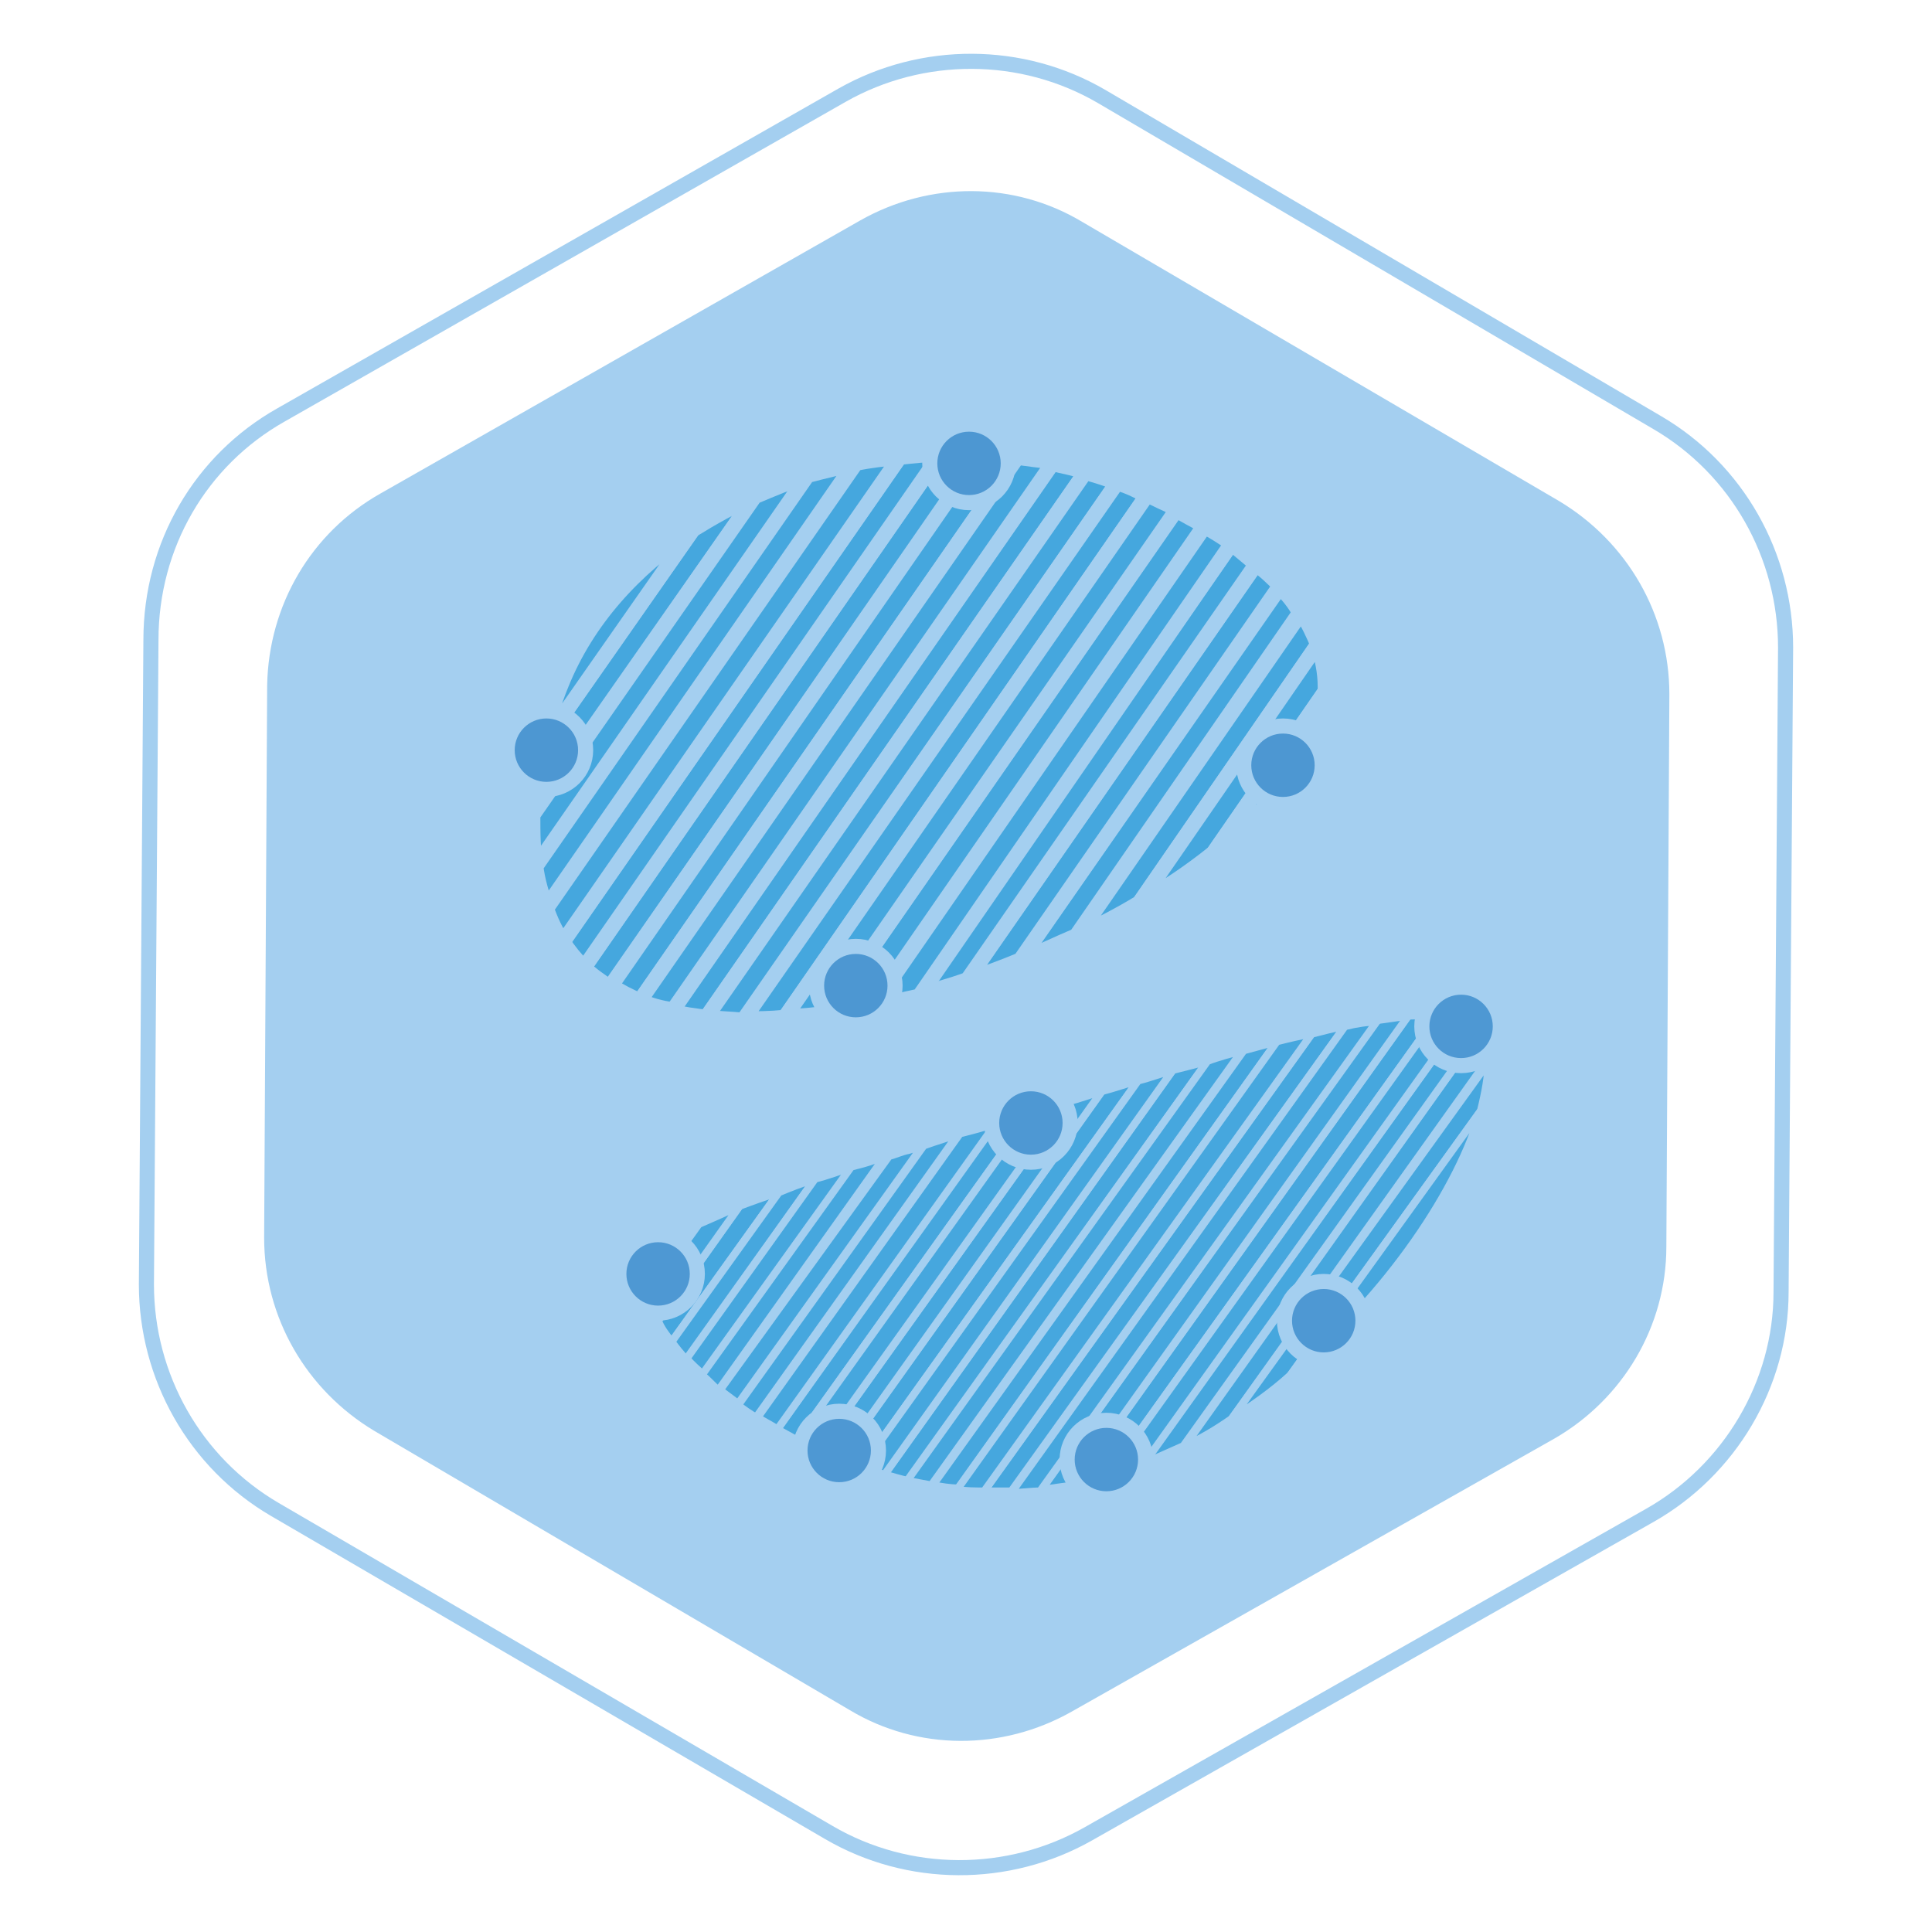 <?xml version="1.0" encoding="utf-8"?>
<!-- Generator: Adobe Illustrator 19.0.0, SVG Export Plug-In . SVG Version: 6.00 Build 0)  -->
<svg version="1.2" baseProfile="tiny" id="Слой_1"
	 xmlns="http://www.w3.org/2000/svg" xmlns:xlink="http://www.w3.org/1999/xlink" x="0px" y="0px" viewBox="0 0 128 128"
	 xml:space="preserve">
<path id="XMLID_1_" fill="none" stroke="#A4CFF0" stroke-miterlimit="10" d="M18.6,27.5L55.8,6.3c5.3-3,11.9-3,17.2,0.1L109.8,28
	c5.3,3.1,8.5,8.8,8.5,14.9l-0.3,42.7c0,6.1-3.4,11.8-8.7,14.8l-37.2,21.1c-5.3,3-11.9,3-17.2-0.1L18.2,100
	c-5.3-3.1-8.5-8.8-8.5-14.9l0.3-42.7C10,36.1,13.3,30.5,18.6,27.5z"/>
<path id="XMLID_2_" fill="#A4CFF0" d="M25.2,32.7L57,14.6c4.6-2.6,10.2-2.6,14.7,0.1l31.6,18.5c4.5,2.7,7.3,7.5,7.3,12.8l-0.2,36.6
	c0,5.3-2.9,10.1-7.4,12.7L71,113.4c-4.6,2.6-10.2,2.6-14.7-0.1L24.8,94.8c-4.5-2.7-7.3-7.5-7.3-12.8l0.2-36.6
	C17.8,40.1,20.6,35.3,25.2,32.7z"/>
<g id="XMLID_13_">
	<path id="XMLID_14_" fill="#46A7DE" stroke="#A4CFF0" stroke-width="0.5" stroke-linecap="round" stroke-miterlimit="10" d="
		M65.9,74.4L51.5,94.7c0.4,0.2,0.9,0.5,1.3,0.7l15.5-21.7C67.5,73.9,66.7,74.2,65.9,74.4z"/>
	<path id="XMLID_217_" fill="#46A7DE" stroke="#A4CFF0" stroke-width="0.5" stroke-linecap="round" stroke-miterlimit="10" d="
		M63.6,75.1L50.2,93.9c0.4,0.3,0.9,0.5,1.3,0.8l14.5-20.3C65.2,74.7,64.4,74.9,63.6,75.1z"/>
	<path id="XMLID_218_" fill="#46A7DE" stroke="#A4CFF0" stroke-width="0.5" stroke-linecap="round" stroke-miterlimit="10" d="
		M43,84.5c-0.1,0.4,0,0.8,0,1.2l3.3-4.6C43.9,82.4,43.2,83.4,43,84.5z"/>
	<path id="XMLID_219_" fill="#46A7DE" stroke="#A4CFF0" stroke-width="0.5" stroke-linecap="round" stroke-miterlimit="10" d="
		M61.2,75.9L48.9,93.1c0.4,0.3,0.8,0.6,1.2,0.8l13.4-18.8C62.8,75.4,62,75.6,61.2,75.9z"/>
	<path id="XMLID_220_" fill="#46A7DE" stroke="#A4CFF0" stroke-width="0.5" stroke-linecap="round" stroke-miterlimit="10" d="
		M73,72.3L55.6,96.7c0.5,0.2,1,0.4,1.5,0.5l18.3-25.6C74.6,71.8,73.8,72.1,73,72.3z"/>
	<path id="XMLID_221_" fill="#46A7DE" stroke="#A4CFF0" stroke-width="0.5" stroke-linecap="round" stroke-miterlimit="10" d="
		M70.7,73L54.2,96.1c0.5,0.2,0.9,0.4,1.4,0.6L73,72.3C72.3,72.5,71.5,72.8,70.7,73z"/>
	<path id="XMLID_222_" fill="#46A7DE" stroke="#A4CFF0" stroke-width="0.5" stroke-linecap="round" stroke-miterlimit="10" d="
		M68.3,73.7L52.8,95.4c0.5,0.2,0.9,0.4,1.4,0.7L70.7,73C69.9,73.2,69.1,73.5,68.3,73.7z"/>
	<path id="XMLID_223_" fill="#46A7DE" stroke="#A4CFF0" stroke-width="0.5" stroke-linecap="round" stroke-miterlimit="10" d="
		M49,79.9l-5.4,7.6c0.2,0.5,0.5,0.9,0.9,1.4l7.1-9.9C50.6,79.3,49.8,79.6,49,79.9z"/>
	<path id="XMLID_224_" fill="#46A7DE" stroke="#A4CFF0" stroke-width="0.5" stroke-linecap="round" stroke-miterlimit="10" d="
		M51.6,79l-7.1,9.9c0.3,0.4,0.6,0.8,1,1.2L54,78.1C53.1,78.4,52.3,78.7,51.6,79z"/>
	<path id="XMLID_225_" fill="#46A7DE" stroke="#A4CFF0" stroke-width="0.5" stroke-linecap="round" stroke-miterlimit="10" d="
		M60.2,76.2c-0.5,0.1-0.9,0.3-1.3,0.4L47.7,92.1c0.4,0.3,0.8,0.6,1.2,0.9l12.3-17.2C60.9,76,60.5,76.1,60.2,76.2z"/>
	<path id="XMLID_226_" fill="#46A7DE" stroke="#A4CFF0" stroke-width="0.5" stroke-linecap="round" stroke-miterlimit="10" d="
		M46.3,81.1L43,85.7c0.1,0.6,0.3,1.2,0.6,1.8l5.4-7.6C47.9,80.4,47,80.8,46.3,81.1z"/>
	<path id="XMLID_227_" fill="#46A7DE" stroke="#A4CFF0" stroke-width="0.5" stroke-linecap="round" stroke-miterlimit="10" d="
		M54,78.1l-8.5,11.9c0.3,0.4,0.7,0.7,1.1,1.1l9.9-13.8C55.6,77.6,54.8,77.9,54,78.1z"/>
	<path id="XMLID_228_" fill="#46A7DE" stroke="#A4CFF0" stroke-width="0.5" stroke-linecap="round" stroke-miterlimit="10" d="
		M56.4,77.3l-9.9,13.8c0.4,0.3,0.7,0.7,1.1,1l11.1-15.6C58,76.9,57.2,77.1,56.4,77.3z"/>
	<path id="XMLID_229_" fill="#46A7DE" stroke="#A4CFF0" stroke-width="0.5" stroke-linecap="round" stroke-miterlimit="10" d="
		M77.7,70.9L58.6,97.7c0.5,0.1,1,0.3,1.6,0.4L80,70.3C79.3,70.5,78.5,70.7,77.7,70.9z"/>
	<path id="XMLID_230_" fill="#46A7DE" stroke="#A4CFF0" stroke-width="0.5" stroke-linecap="round" stroke-miterlimit="10" d="
		M98,68.4L78.5,95.8c1.1-0.5,2.1-1.1,3.1-1.8l16.9-23.7C98.5,69.6,98.3,68.9,98,68.4z"/>
	<path id="XMLID_231_" fill="#46A7DE" stroke="#A4CFF0" stroke-width="0.5" stroke-linecap="round" stroke-miterlimit="10" d="
		M98,68.4c-0.2-0.4-0.6-0.6-1.2-0.8L75.7,97c0.9-0.4,1.8-0.8,2.7-1.2L98,68.4C98,68.4,98,68.4,98,68.4z"/>
	<path id="XMLID_232_" fill="#46A7DE" stroke="#A4CFF0" stroke-width="0.5" stroke-linecap="round" stroke-miterlimit="10" d="
		M93.3,67.3L71.1,98.4c0.8-0.1,1.5-0.3,2.2-0.5l21.9-30.6C94.6,67.2,94,67.3,93.3,67.3z"/>
	<path id="XMLID_233_" fill="#46A7DE" stroke="#A4CFF0" stroke-width="0.5" stroke-linecap="round" stroke-miterlimit="10" d="
		M95.2,67.3L73.3,97.9c0.8-0.2,1.6-0.5,2.4-0.8l21.1-29.5C96.4,67.4,95.8,67.3,95.2,67.3z"/>
	<path id="XMLID_234_" fill="#46A7DE" stroke="#A4CFF0" stroke-width="0.5" stroke-linecap="round" stroke-miterlimit="10" d="
		M98.1,73.6c0.3-1.2,0.5-2.3,0.5-3.2L81.6,94c1.4-0.9,2.7-1.8,3.9-2.9L98.1,73.6z"/>
	<path id="XMLID_235_" fill="#46A7DE" stroke="#A4CFF0" stroke-width="0.5" stroke-linecap="round" stroke-miterlimit="10" d="
		M98.1,73.6L85.5,91.1C92,85.8,96.7,78.6,98.1,73.6z"/>
	<path id="XMLID_236_" fill="#46A7DE" stroke="#A4CFF0" stroke-width="0.5" stroke-linecap="round" stroke-miterlimit="10" d="
		M86.9,68.5L65.2,98.8c0.6,0,1.2,0,1.8,0L89.1,68C88.4,68.1,87.7,68.3,86.9,68.5z"/>
	<path id="XMLID_237_" fill="#46A7DE" stroke="#A4CFF0" stroke-width="0.5" stroke-linecap="round" stroke-miterlimit="10" d="
		M82.4,69.6L61.8,98.4c0.6,0.1,1.1,0.2,1.7,0.2L84.6,69C83.9,69.2,83.1,69.4,82.4,69.6z"/>
	<path id="XMLID_238_" fill="#46A7DE" stroke="#A4CFF0" stroke-width="0.5" stroke-linecap="round" stroke-miterlimit="10" d="
		M80,70.3L60.1,98.1c0.5,0.1,1.1,0.2,1.6,0.3l20.6-28.8C81.6,69.8,80.8,70,80,70.3z"/>
	<path id="XMLID_239_" fill="#46A7DE" stroke="#A4CFF0" stroke-width="0.5" stroke-linecap="round" stroke-miterlimit="10" d="
		M91.2,67.6L69,98.7c0.7-0.1,1.4-0.2,2.1-0.3l22.2-31.1C92.6,67.4,92,67.5,91.2,67.6z"/>
	<path id="XMLID_240_" fill="#46A7DE" stroke="#A4CFF0" stroke-width="0.5" stroke-linecap="round" stroke-miterlimit="10" d="
		M84.6,69L63.4,98.7c0.6,0.1,1.2,0.1,1.8,0.1l21.7-30.3C86.2,68.6,85.4,68.8,84.6,69z"/>
	<path id="XMLID_241_" fill="#46A7DE" stroke="#A4CFF0" stroke-width="0.5" stroke-linecap="round" stroke-miterlimit="10" d="
		M75.4,71.6L57.1,97.2c0.5,0.2,1,0.3,1.5,0.5l19.1-26.8C77,71.1,76.2,71.4,75.4,71.6z"/>
	<path id="XMLID_242_" fill="#46A7DE" stroke="#A4CFF0" stroke-width="0.5" stroke-linecap="round" stroke-miterlimit="10" d="
		M89.1,68L67,98.9c0,0,0.1,0,0.1,0c0.6,0,1.2-0.1,1.8-0.1l22.3-31.1C90.6,67.7,89.9,67.8,89.1,68z"/>
</g>
<circle id="XMLID_6_" fill="#4E98D3" stroke="#A4CFF0" stroke-miterlimit="10" cx="96.8" cy="68" r="2.6"/>
<circle id="XMLID_5_" fill="#4E98D3" stroke="#A4CFF0" stroke-miterlimit="10" cx="43.6" cy="84.4" r="2.6"/>
<circle id="XMLID_7_" fill="#4E98D3" stroke="#A4CFF0" stroke-miterlimit="10" cx="73.3" cy="96.7" r="2.6"/>
<circle id="XMLID_10_" fill="#4E98D3" stroke="#A4CFF0" stroke-miterlimit="10" cx="87.7" cy="87.5" r="2.6"/>
<circle id="XMLID_9_" fill="#4E98D3" stroke="#A4CFF0" stroke-miterlimit="10" cx="55.6" cy="96.1" r="2.6"/>
<circle id="XMLID_8_" fill="#4E98D3" stroke="#A4CFF0" stroke-miterlimit="10" cx="68.3" cy="74.4" r="2.6"/>
<g id="XMLID_11_">
	<path id="XMLID_33_" fill="#45A7DE" stroke="#A4CFF0" stroke-miterlimit="10" d="M62.3,30.1l-23.6,34c0.5,0.5,1.1,0.9,1.7,1.3
		l24.5-35.2C64.1,30.1,63.2,30.1,62.3,30.1z"/>
	<path id="XMLID_34_" fill="#45A7DE" stroke="#A4CFF0" stroke-miterlimit="10" d="M64.9,30.1L40.5,65.3c0.6,0.4,1.2,0.7,1.9,1l25-36
		C66.6,30.2,65.7,30.1,64.9,30.1z"/>
	<path id="XMLID_35_" fill="#45A7DE" stroke="#A4CFF0" stroke-miterlimit="10" d="M69.7,30.7L44.5,67c0.7,0.2,1.5,0.3,2.3,0.4
		l25.1-36.1C71.2,31,70.4,30.9,69.7,30.7z"/>
	<path id="XMLID_36_" fill="#45A7DE" stroke="#A4CFF0" stroke-miterlimit="10" d="M59.6,30.3L37.3,62.4c0.4,0.6,0.8,1.1,1.3,1.6
		c0,0,0.1,0,0.1,0.1l23.6-34C61.4,30.1,60.5,30.2,59.6,30.3z"/>
	<path id="XMLID_37_" fill="#45A7DE" stroke="#A4CFF0" stroke-miterlimit="10" d="M67.4,30.3l-25,36c0.7,0.3,1.4,0.5,2.2,0.6
		l25.2-36.3C68.9,30.5,68.1,30.4,67.4,30.3z"/>
	<path id="XMLID_38_" fill="#45A7DE" stroke="#A4CFF0" stroke-miterlimit="10" d="M71.9,31.3L46.8,67.4c0.8,0.1,1.6,0.1,2.5,0.2
		L74,32C73.3,31.7,72.6,31.5,71.9,31.3z"/>
	<path id="XMLID_39_" fill="#45A7DE" stroke="#A4CFF0" stroke-miterlimit="10" d="M45.9,35.1l-10,14.3c-0.3,1.4-0.5,3-0.6,4.5
		L50,32.9C48.6,33.5,47.2,34.3,45.9,35.1z"/>
	<path id="XMLID_40_" fill="#45A7DE" stroke="#A4CFF0" stroke-miterlimit="10" d="M50,32.9L35.3,54c0,1.2,0,2.3,0.2,3.5l18-25.9
		C52.3,31.9,51.2,32.4,50,32.9z"/>
	<path id="XMLID_41_" fill="#45A7DE" stroke="#A4CFF0" stroke-miterlimit="10" d="M37.2,45.3c-0.5,1.2-0.9,2.6-1.3,4.1l10-14.3
		C42,37.7,38.9,41.1,37.2,45.3z"/>
	<path id="XMLID_42_" fill="#45A7DE" stroke="#A4CFF0" stroke-miterlimit="10" d="M56.7,30.7L36.2,60.2c0.3,0.8,0.6,1.5,1.1,2.2
		l22.3-32.1C58.6,30.4,57.6,30.5,56.7,30.7z"/>
	<path id="XMLID_43_" fill="#45A7DE" stroke="#A4CFF0" stroke-miterlimit="10" d="M53.5,31.5l-18,25.9c0.1,0.9,0.4,1.9,0.7,2.7
		l20.4-29.4C55.6,31,54.6,31.2,53.5,31.5z"/>
	<path id="XMLID_44_" fill="#45A7DE" stroke="#A4CFF0" stroke-miterlimit="10" d="M84.8,38.9L67.6,63.6c1.3-0.5,2.5-1.1,3.7-1.6
		l14.8-21.4C85.8,40,85.3,39.4,84.8,38.9z"/>
	<path id="XMLID_45_" fill="#45A7DE" stroke="#A4CFF0" stroke-miterlimit="10" d="M86.2,40.6L71.4,62c1.4-0.7,2.8-1.4,4.1-2.2
		l11.8-17.1C87,42,86.7,41.3,86.2,40.6z"/>
	<path id="XMLID_46_" fill="#45A7DE" stroke="#A4CFF0" stroke-miterlimit="10" d="M75.3,32.5c-0.4-0.2-0.9-0.4-1.3-0.5L49.3,67.5
		c0.9,0,1.7,0,2.7-0.1l24-34.6C75.7,32.7,75.5,32.6,75.3,32.5z"/>
	<path id="XMLID_47_" fill="#45A7DE" stroke="#A4CFF0" stroke-miterlimit="10" d="M87.8,45.5c0-1-0.2-1.9-0.5-2.8L75.5,59.8
		c1.8-1,3.4-2.1,4.9-3.3l7.4-10.7C87.8,45.7,87.8,45.6,87.8,45.5z"/>
	<path id="XMLID_48_" fill="#45A7DE" stroke="#A4CFF0" stroke-miterlimit="10" d="M87.8,45.8l-7.4,10.7
		C84.7,53.1,87.6,49.4,87.8,45.8z"/>
	<path id="XMLID_49_" fill="#45A7DE" stroke="#A4CFF0" stroke-miterlimit="10" d="M83.2,37.4L64.1,64.9c1.2-0.4,2.3-0.8,3.5-1.3
		l17.2-24.8C84.3,38.3,83.8,37.8,83.2,37.4z"/>
	<path id="XMLID_50_" fill="#45A7DE" stroke="#A4CFF0" stroke-miterlimit="10" d="M77.9,33.8L54.8,67.1c1-0.1,2-0.3,3-0.5l22-31.8
		C79.1,34.5,78.5,34.1,77.9,33.8z"/>
	<path id="XMLID_51_" fill="#45A7DE" stroke="#A4CFF0" stroke-miterlimit="10" d="M76,32.8L52,67.4c0.9-0.1,1.8-0.1,2.8-0.3
		l23.2-33.4C77.2,33.4,76.5,33,76,32.8z"/>
	<path id="XMLID_52_" fill="#45A7DE" stroke="#A4CFF0" stroke-miterlimit="10" d="M81.6,36L60.8,65.9c1.1-0.3,2.2-0.6,3.3-1
		l19.1-27.5C82.7,36.9,82.1,36.5,81.6,36z"/>
	<path id="XMLID_53_" fill="#45A7DE" stroke="#A4CFF0" stroke-miterlimit="10" d="M79.8,34.9l-22,31.8c1-0.2,2.1-0.5,3.1-0.7
		L81.6,36C81,35.6,80.4,35.2,79.8,34.9z"/>
</g>
<circle id="XMLID_3_" fill="#4D97D2" stroke="#A4CFF0" stroke-miterlimit="10" cx="85" cy="50.7" r="2.6"/>
<circle id="XMLID_12_" fill="#4D97D2" stroke="#A4CFF0" stroke-miterlimit="10" cx="36.2" cy="49.7" r="2.6"/>
<circle id="XMLID_15_" fill="#4D97D2" stroke="#A4CFF0" stroke-miterlimit="10" cx="56.7" cy="65.3" r="2.6"/>
<circle id="XMLID_16_" fill="#4D97D2" stroke="#A4CFF0" stroke-miterlimit="10" cx="64.2" cy="30.7" r="2.6"/>
</svg>
